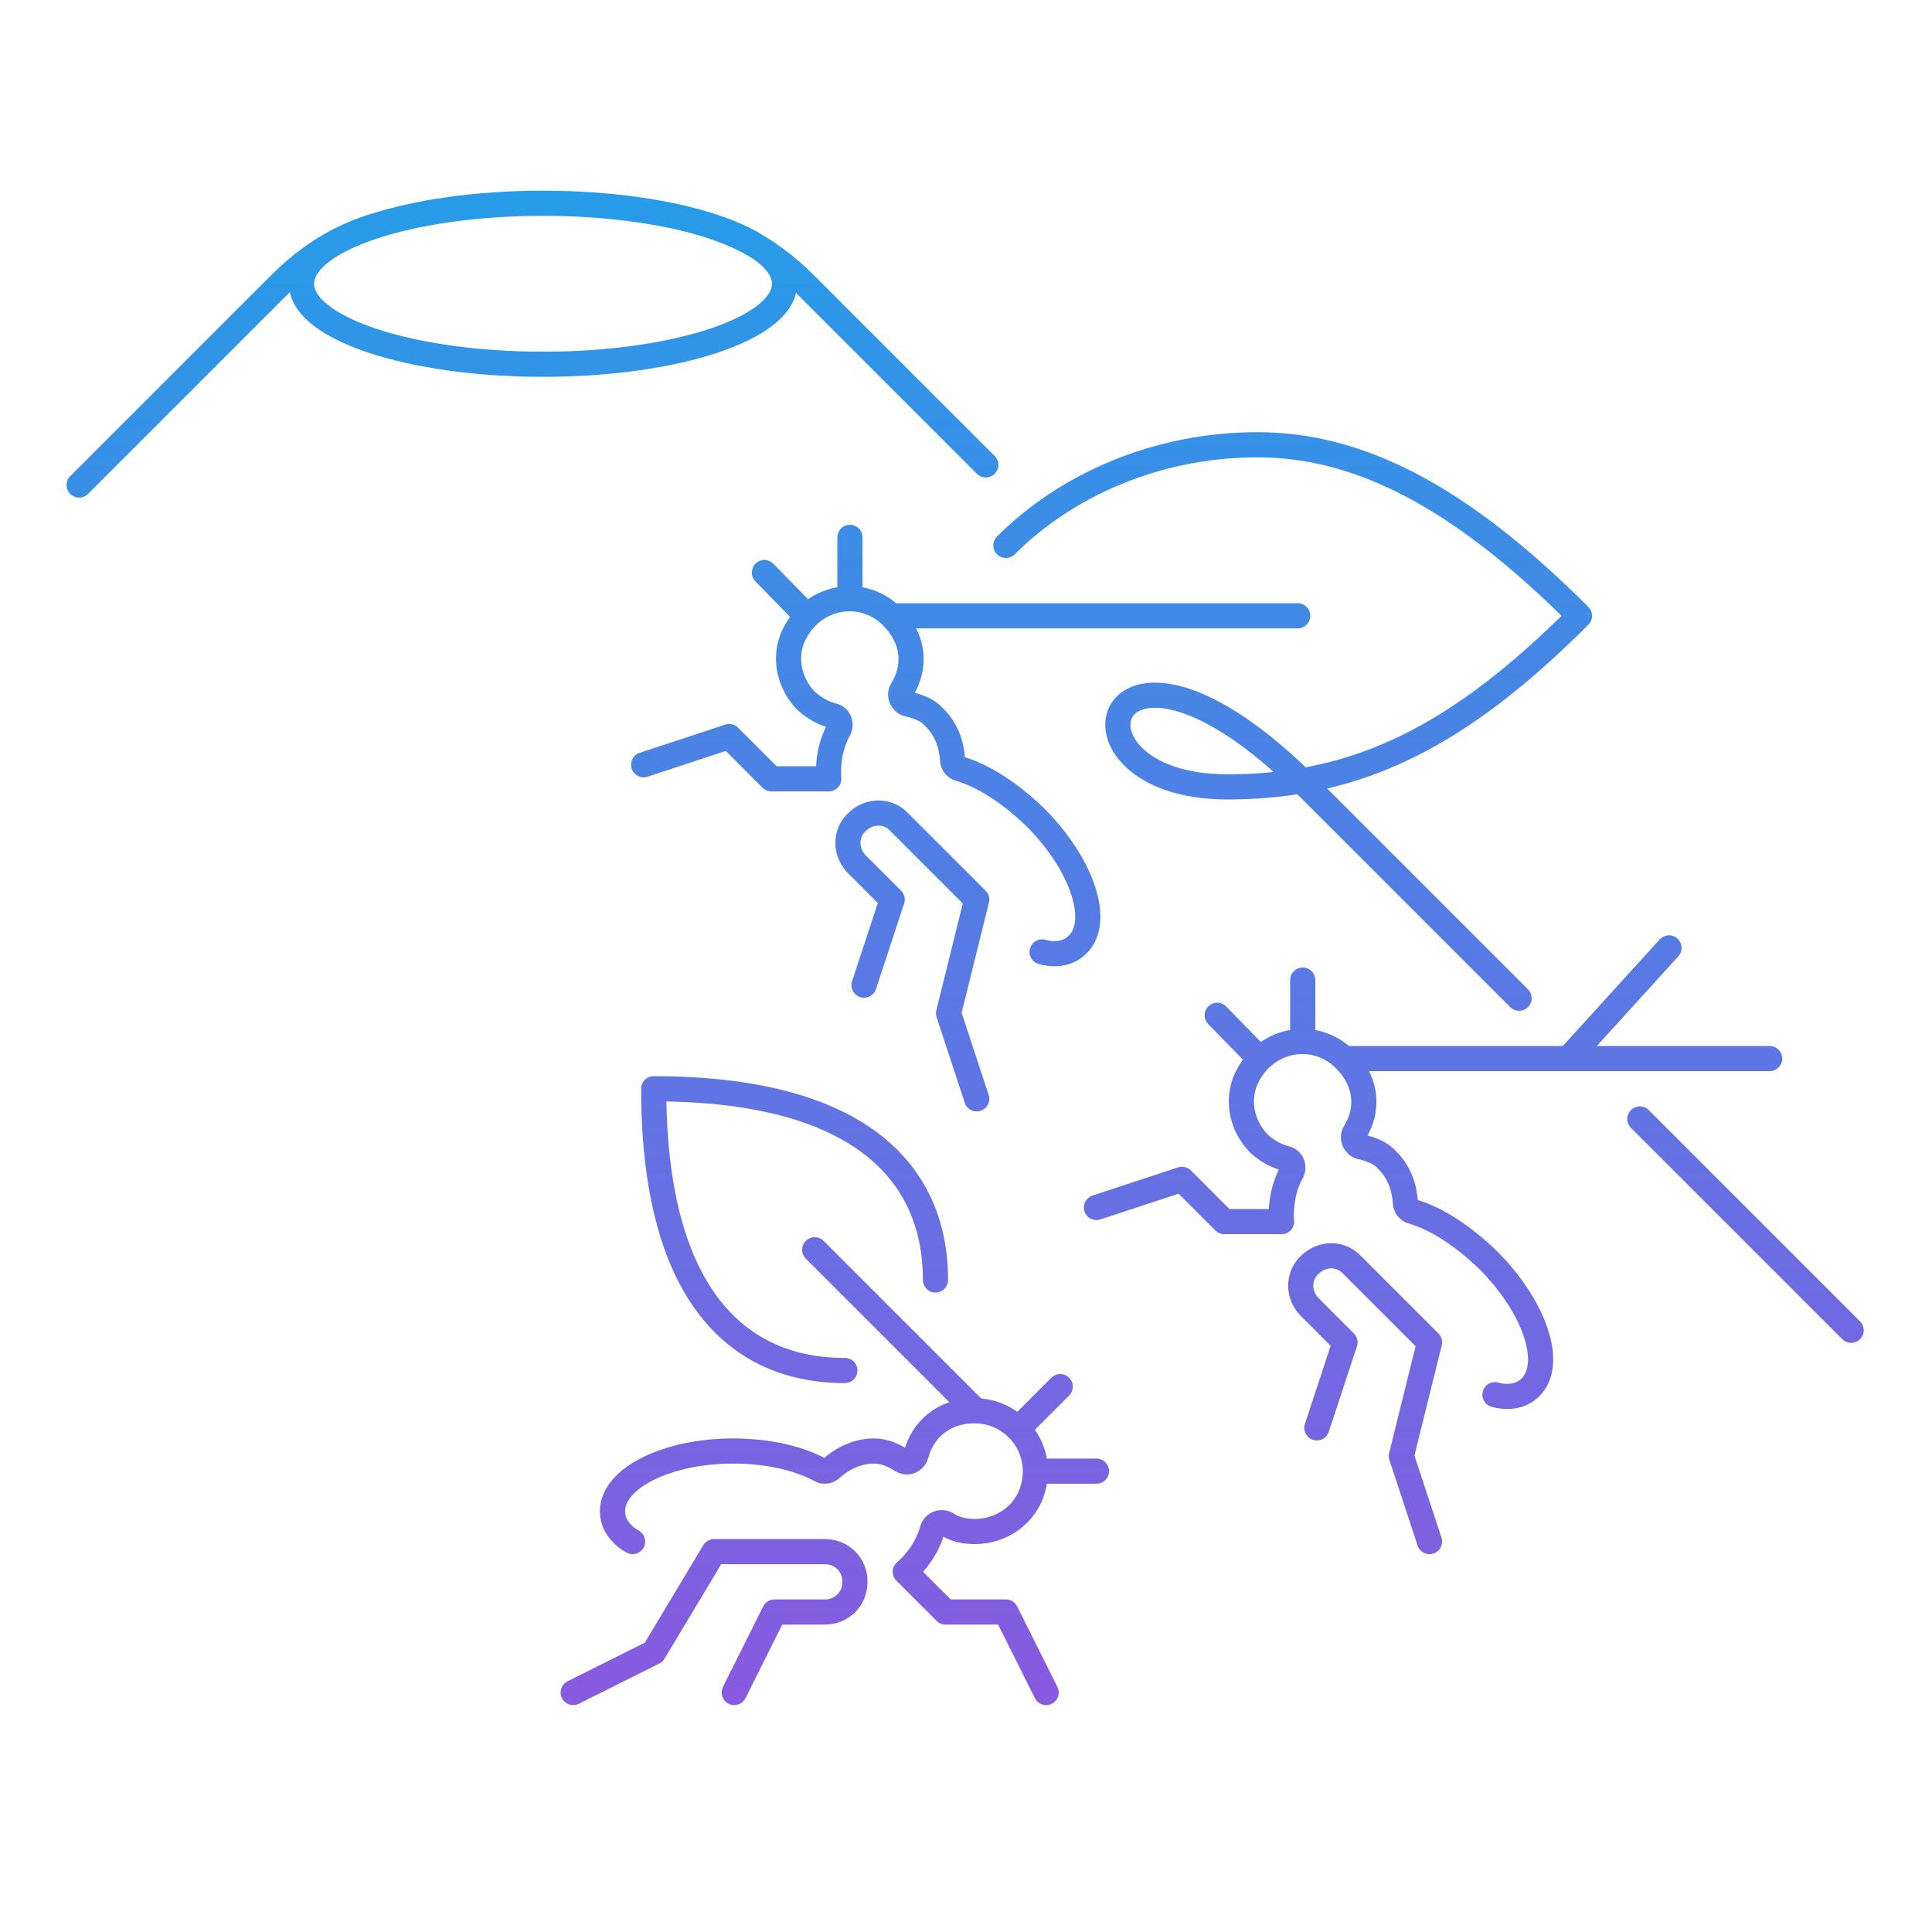 <svg width="192" height="192" viewBox="0 0 192 192" fill="none" xmlns="http://www.w3.org/2000/svg">
<path d="M103.965 168.2L99.965 160.2H93.965L89.965 156.2C89.965 156.2 91.965 154.6 92.665 152C92.865 151.4 93.565 151.1 94.165 151.5C94.765 151.9 95.665 152.2 96.865 152.2C99.565 152.2 101.965 150.5 102.665 147.9C103.765 143.9 100.765 140.2 96.865 140.2C93.665 140.2 91.665 142.2 91.065 144.5C90.865 145.2 90.165 145.5 89.565 145.1C88.765 144.6 87.865 144.2 86.865 144.2C85.265 144.2 83.765 144.9 82.665 145.9C82.365 146.2 81.865 146.3 81.565 146.1C79.365 144.9 76.265 144.2 72.865 144.2C66.265 144.2 60.865 146.9 60.865 150.2C60.865 152.2 62.865 153.2 62.865 153.2M72.965 168.2L76.965 160.2H81.965C83.665 160.2 84.965 158.9 84.965 157.2C84.965 155.5 83.665 154.2 81.965 154.2H70.965L64.965 164.2L56.965 168.2M102.965 146.2H108.965M101.165 142L105.365 137.8M96.965 140.2L80.965 124.2M92.965 127.2C92.965 116.2 84.965 108.2 64.965 108.2C64.965 128.2 72.965 136.2 83.965 136.2M88.965 61.2H128.965M99.965 54.2C105.965 48.2 114.965 44.2 124.965 44.2C134.965 44.2 144.965 49.2 156.965 61.2C144.965 73.2 134.965 78.2 121.965 78.2C103.965 78.2 109.465 57.7 129.965 78.2L150.965 99.2M133.765 105.2H175.865M108.965 120L117.465 117.2L121.665 121.4H127.365C127.365 121.4 127.065 118.8 128.365 116.5C128.665 115.9 128.365 115.2 127.665 115.1C126.965 114.9 126.065 114.5 125.165 113.7C123.265 111.8 122.765 108.9 124.165 106.6C126.265 103 130.965 102.5 133.665 105.3C135.965 107.6 135.965 110.4 134.665 112.5C134.265 113.1 134.665 113.9 135.365 114C136.265 114.2 137.265 114.6 137.865 115.3C139.065 116.5 139.565 118 139.665 119.5C139.665 119.9 139.965 120.3 140.365 120.4C142.765 121.1 145.365 122.8 147.865 125.2C152.565 129.9 154.465 135.6 152.065 137.9C150.665 139.3 148.565 138.6 148.565 138.6M130.865 141.9L133.665 133.4L130.165 129.9C128.965 128.7 128.965 126.8 130.165 125.7C131.365 124.5 133.265 124.5 134.365 125.7L142.065 133.4L139.265 144.7L142.065 153.2M125.165 105.2L120.965 100.9M129.465 103.4V97.4M155.865 105.2L165.865 94.2M162.965 111.2L183.965 132.2M7.865 48.2L27.865 28.2C31.865 24.2 35.565 23 37.065 22.5M97.965 46.2L79.965 28.2C75.965 24.2 72.265 23 70.765 22.5M63.965 76L72.465 73.2L76.665 77.4H82.365C82.365 77.4 82.065 74.8 83.365 72.5C83.665 71.9 83.365 71.2 82.665 71.1C81.965 70.9 81.065 70.5 80.165 69.7C78.265 67.8 77.765 64.9 79.165 62.6C81.265 59 85.965 58.5 88.665 61.3C90.965 63.6 90.965 66.4 89.665 68.5C89.265 69.1 89.665 69.9 90.365 70C91.265 70.2 92.265 70.6 92.865 71.3C94.065 72.5 94.565 74 94.665 75.5C94.665 75.9 94.965 76.3 95.365 76.4C97.765 77.1 100.365 78.8 102.865 81.2C107.565 85.9 109.465 91.6 107.065 93.9C105.665 95.3 103.565 94.6 103.565 94.6M85.865 97.9L88.665 89.4L85.165 85.9C83.965 84.7 83.965 82.8 85.165 81.7C86.365 80.5 88.265 80.5 89.365 81.7L97.065 89.4L94.265 100.7L97.065 109.2M80.165 61.2L75.965 56.9M84.465 59.4V53.4M77.965 28.2C77.965 32.618 67.22 36.2 53.965 36.2C40.71 36.2 29.965 32.618 29.965 28.2C29.965 23.782 40.71 20.2 53.965 20.2C67.22 20.2 77.965 23.782 77.965 28.2Z" stroke="url(#paint0_linear_3323_257)" stroke-width="2.5" stroke-miterlimit="10" stroke-linecap="round" stroke-linejoin="round"/>
<defs>
<linearGradient id="paint0_linear_3323_257" x1="95.915" y1="20.2" x2="95.915" y2="168.2" gradientUnits="userSpaceOnUse">
<stop stop-color="#279BE8"/>
<stop offset="1" stop-color="#875AE0"/>
</linearGradient>
</defs>
</svg>
